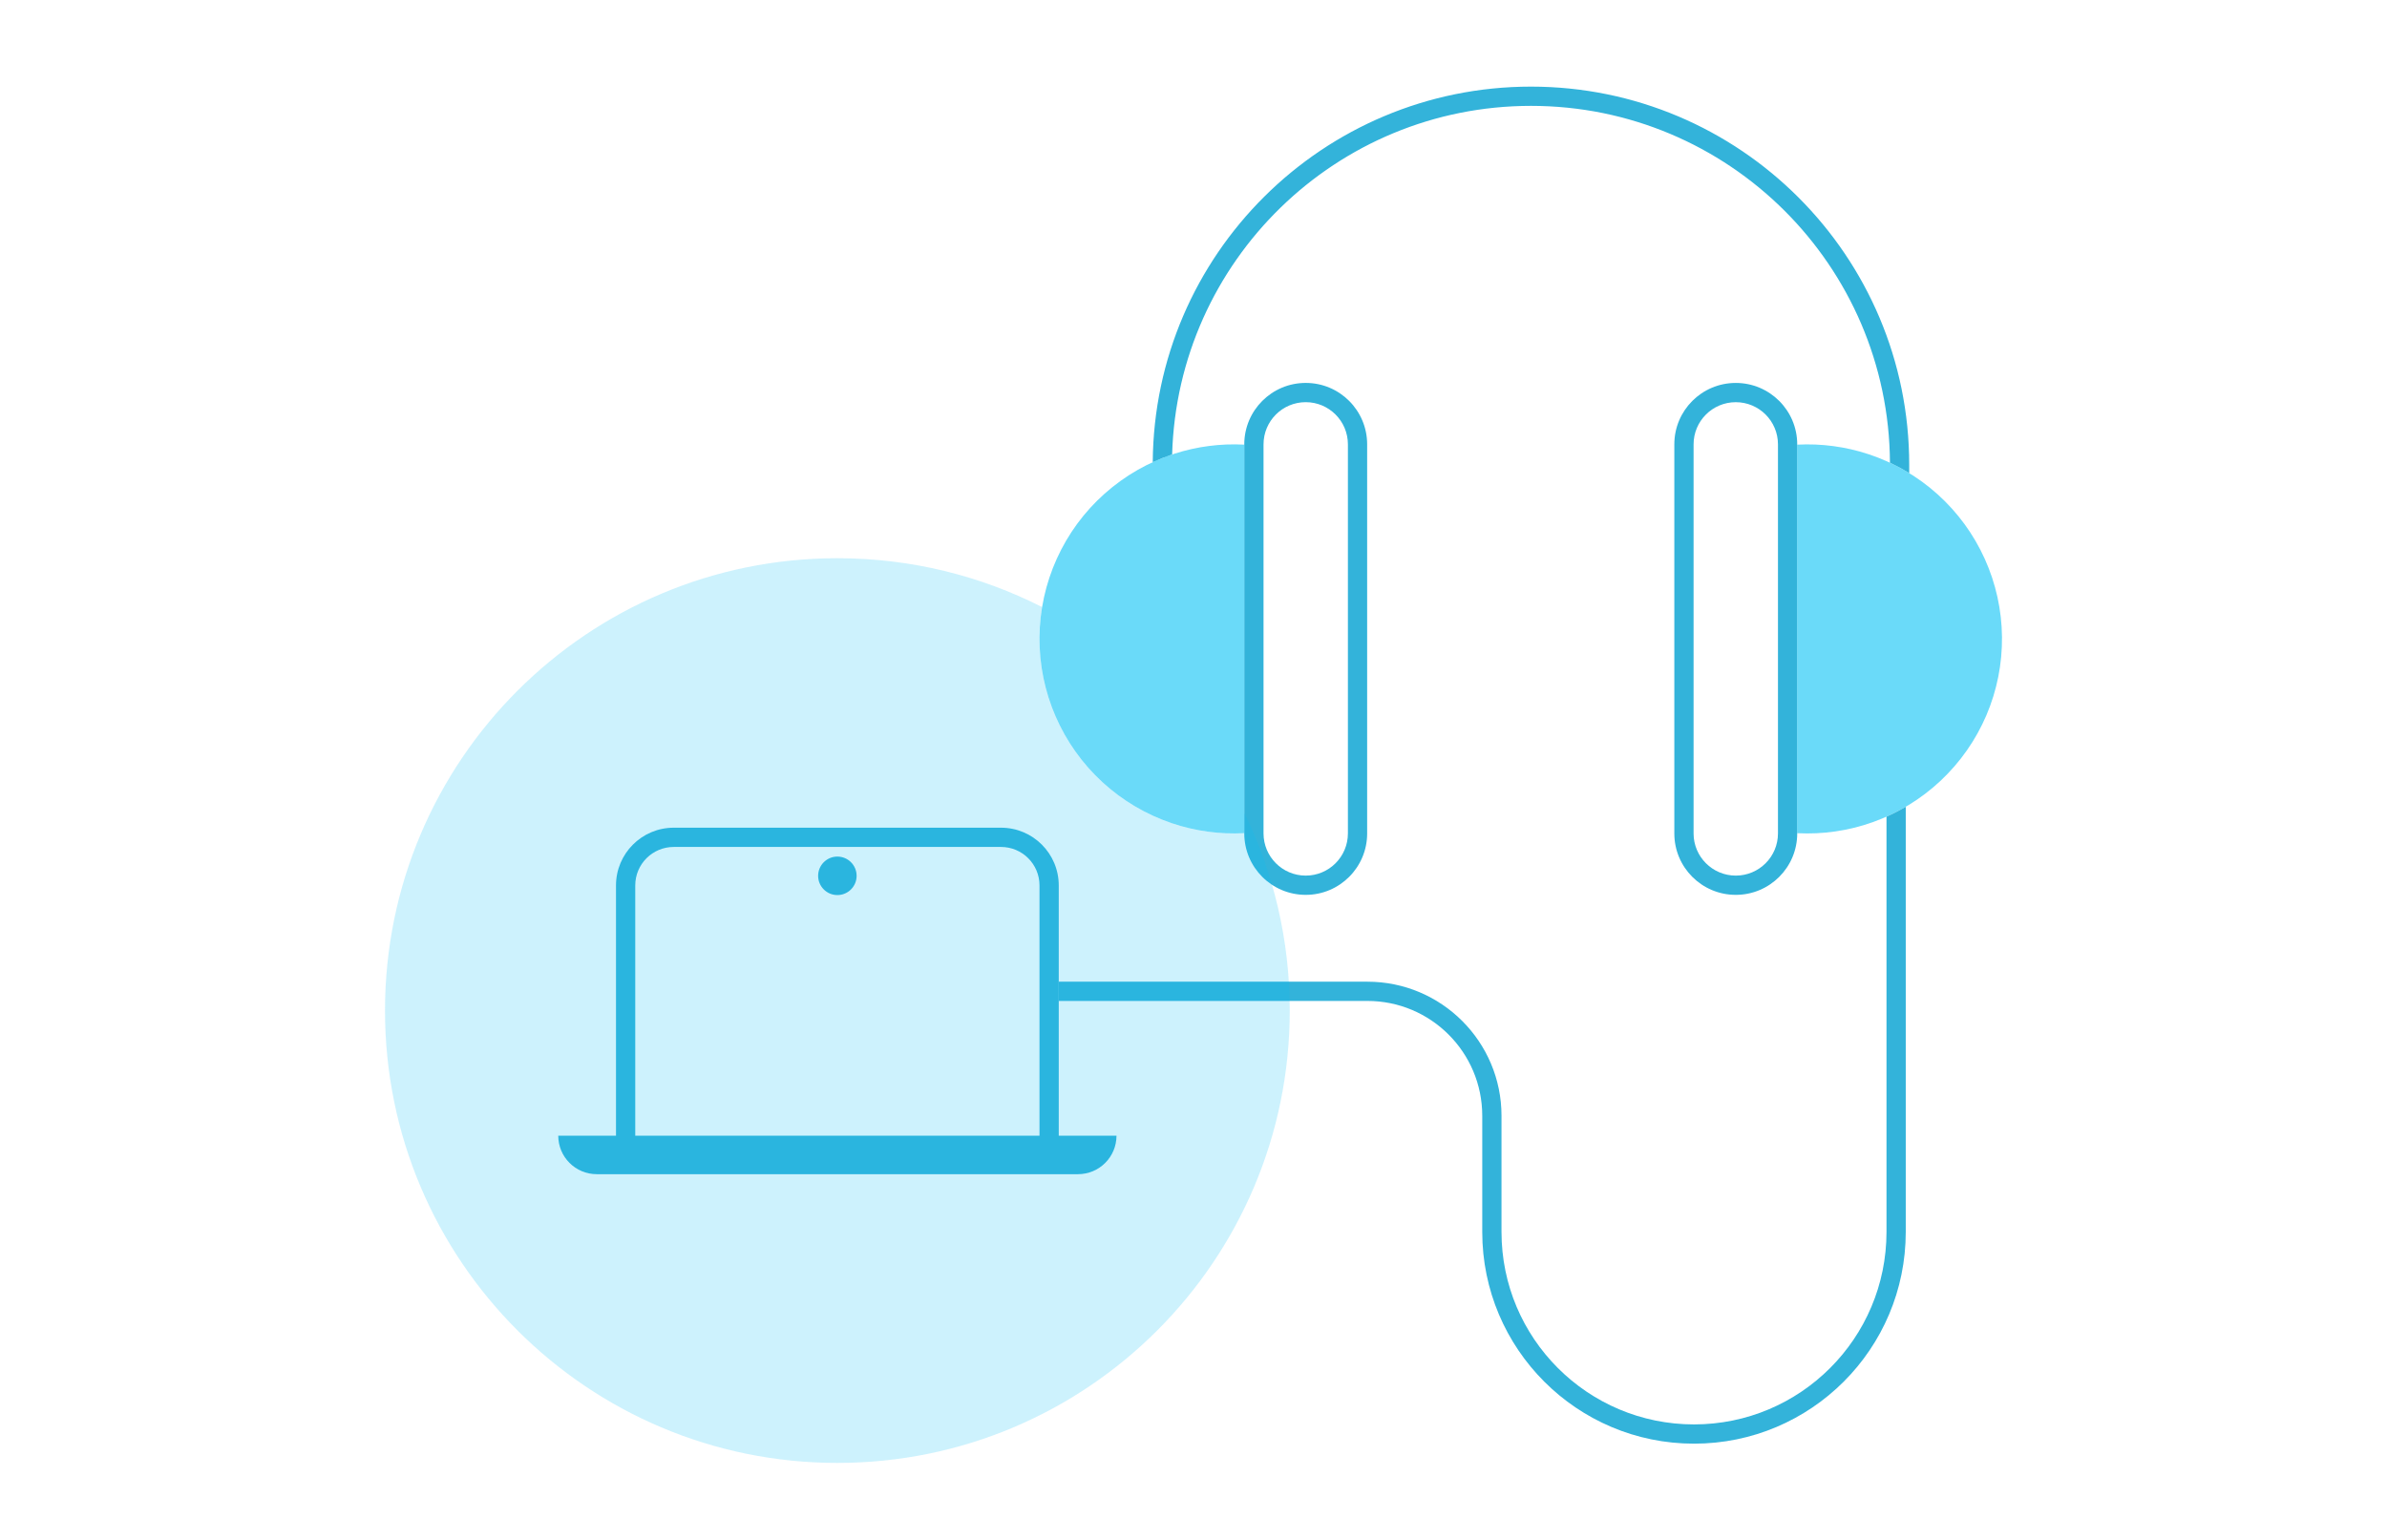 <svg width="124" height="80" viewBox="0 0 124 80" fill="none" xmlns="http://www.w3.org/2000/svg">
<path opacity="0.8" fill-rule="evenodd" clip-rule="evenodd" d="M70.021 43.297V23.085C70.021 21.874 69.04 20.893 67.83 20.893C66.619 20.893 65.638 21.874 65.638 23.085V43.297C65.638 44.508 66.619 45.489 67.83 45.489C69.04 45.489 70.021 44.508 70.021 43.297ZM67.83 19.893C66.067 19.893 64.638 21.322 64.638 23.085V43.297C64.638 45.06 66.067 46.489 67.83 46.489C69.592 46.489 71.021 45.06 71.021 43.297V23.085C71.021 21.322 69.592 19.893 67.83 19.893Z" fill="#00A0D1"/>
<path opacity="0.8" d="M59.883 24.01C60.211 23.859 60.547 23.726 60.89 23.61C61.175 13.56 69.412 5.5 79.532 5.5C89.795 5.5 98.122 13.791 98.18 24.04C98.524 24.201 98.858 24.381 99.18 24.579V24.149C99.18 13.297 90.383 4.5 79.532 4.5C68.726 4.5 59.958 13.222 59.883 24.01Z" fill="#00A0D1"/>
<path opacity="0.8" fill-rule="evenodd" clip-rule="evenodd" d="M92.362 43.298V23.085C92.362 21.875 91.38 20.894 90.17 20.894C88.96 20.894 87.978 21.875 87.978 23.085V43.298C87.978 44.508 88.96 45.489 90.17 45.489C91.38 45.489 92.362 44.508 92.362 43.298ZM90.17 19.894C88.407 19.894 86.978 21.323 86.978 23.085V43.298C86.978 45.061 88.407 46.489 90.17 46.489C91.933 46.489 93.362 45.061 93.362 43.298V23.085C93.362 21.323 91.933 19.894 90.17 19.894Z" fill="#00A0D1"/>
<path opacity="0.6" d="M64.638 23.099V43.284C63.363 43.351 62.086 43.176 60.873 42.767C59.536 42.315 58.307 41.588 57.268 40.633C56.228 39.678 55.401 38.515 54.838 37.22C54.275 35.925 53.99 34.527 54 33.115C54.011 31.703 54.317 30.309 54.9 29.023C55.482 27.737 56.327 26.587 57.381 25.648C58.435 24.708 59.674 24 61.019 23.568C62.188 23.193 63.415 23.035 64.638 23.099Z" fill="#07C1F5"/>
<path opacity="0.6" d="M93.361 43.285V23.1C94.619 23.034 95.879 23.203 97.076 23.6C98.403 24.04 99.623 24.75 100.661 25.686C101.699 26.622 102.532 27.763 103.106 29.038C103.681 30.311 103.985 31.691 103.999 33.089C104.014 34.486 103.738 35.871 103.19 37.157C102.641 38.443 101.832 39.6 100.814 40.557C99.795 41.514 98.589 42.25 97.272 42.717C96.018 43.162 94.689 43.355 93.361 43.285Z" fill="#07C1F5"/>
<g opacity="0.8">
<path d="M43.5 46.5C44.052 46.5 44.5 46.052 44.5 45.5C44.5 44.948 44.052 44.5 43.5 44.5C42.948 44.5 42.5 44.948 42.5 45.5C42.5 46.052 42.948 46.5 43.5 46.5Z" fill="#00A0D1"/>
<path fill-rule="evenodd" clip-rule="evenodd" d="M32 46V59H29C29 60.105 29.895 61 31 61H56C57.105 61 58 60.105 58 59H55V46C55 44.343 53.657 43 52 43H35C33.343 43 32 44.343 32 46ZM52 44H35C33.895 44 33 44.895 33 46V59H54V46C54 44.895 53.105 44 52 44Z" fill="#00A0D1"/>
</g>
<path opacity="0.8" d="M98 42.427V64C98 69.523 93.523 74 88 74C82.477 74 78 69.523 78 64V57.966C78 54.119 74.881 51 71.034 51H55V52H71.034C74.329 52 77 54.671 77 57.966V64C77 70.075 81.925 75 88 75C94.075 75 99 70.075 99 64V41.914C98.677 42.103 98.343 42.274 98 42.427Z" fill="#00A0D1"/>
<path opacity="0.2" d="M54.136 31.539C50.942 29.915 47.328 29 43.5 29C30.521 29 20 39.521 20 52.5C20 65.479 30.521 76 43.5 76C56.479 76 67 65.479 67 52.5C67 48.813 66.151 45.325 64.638 42.22V43.284C63.363 43.351 62.086 43.176 60.873 42.767C59.536 42.315 58.307 41.588 57.268 40.633C56.228 39.678 55.401 38.515 54.838 37.22C54.275 35.925 53.99 34.527 54 33.115C54.004 32.586 54.05 32.059 54.136 31.539Z" fill="#07C1F5"/>
</svg>
